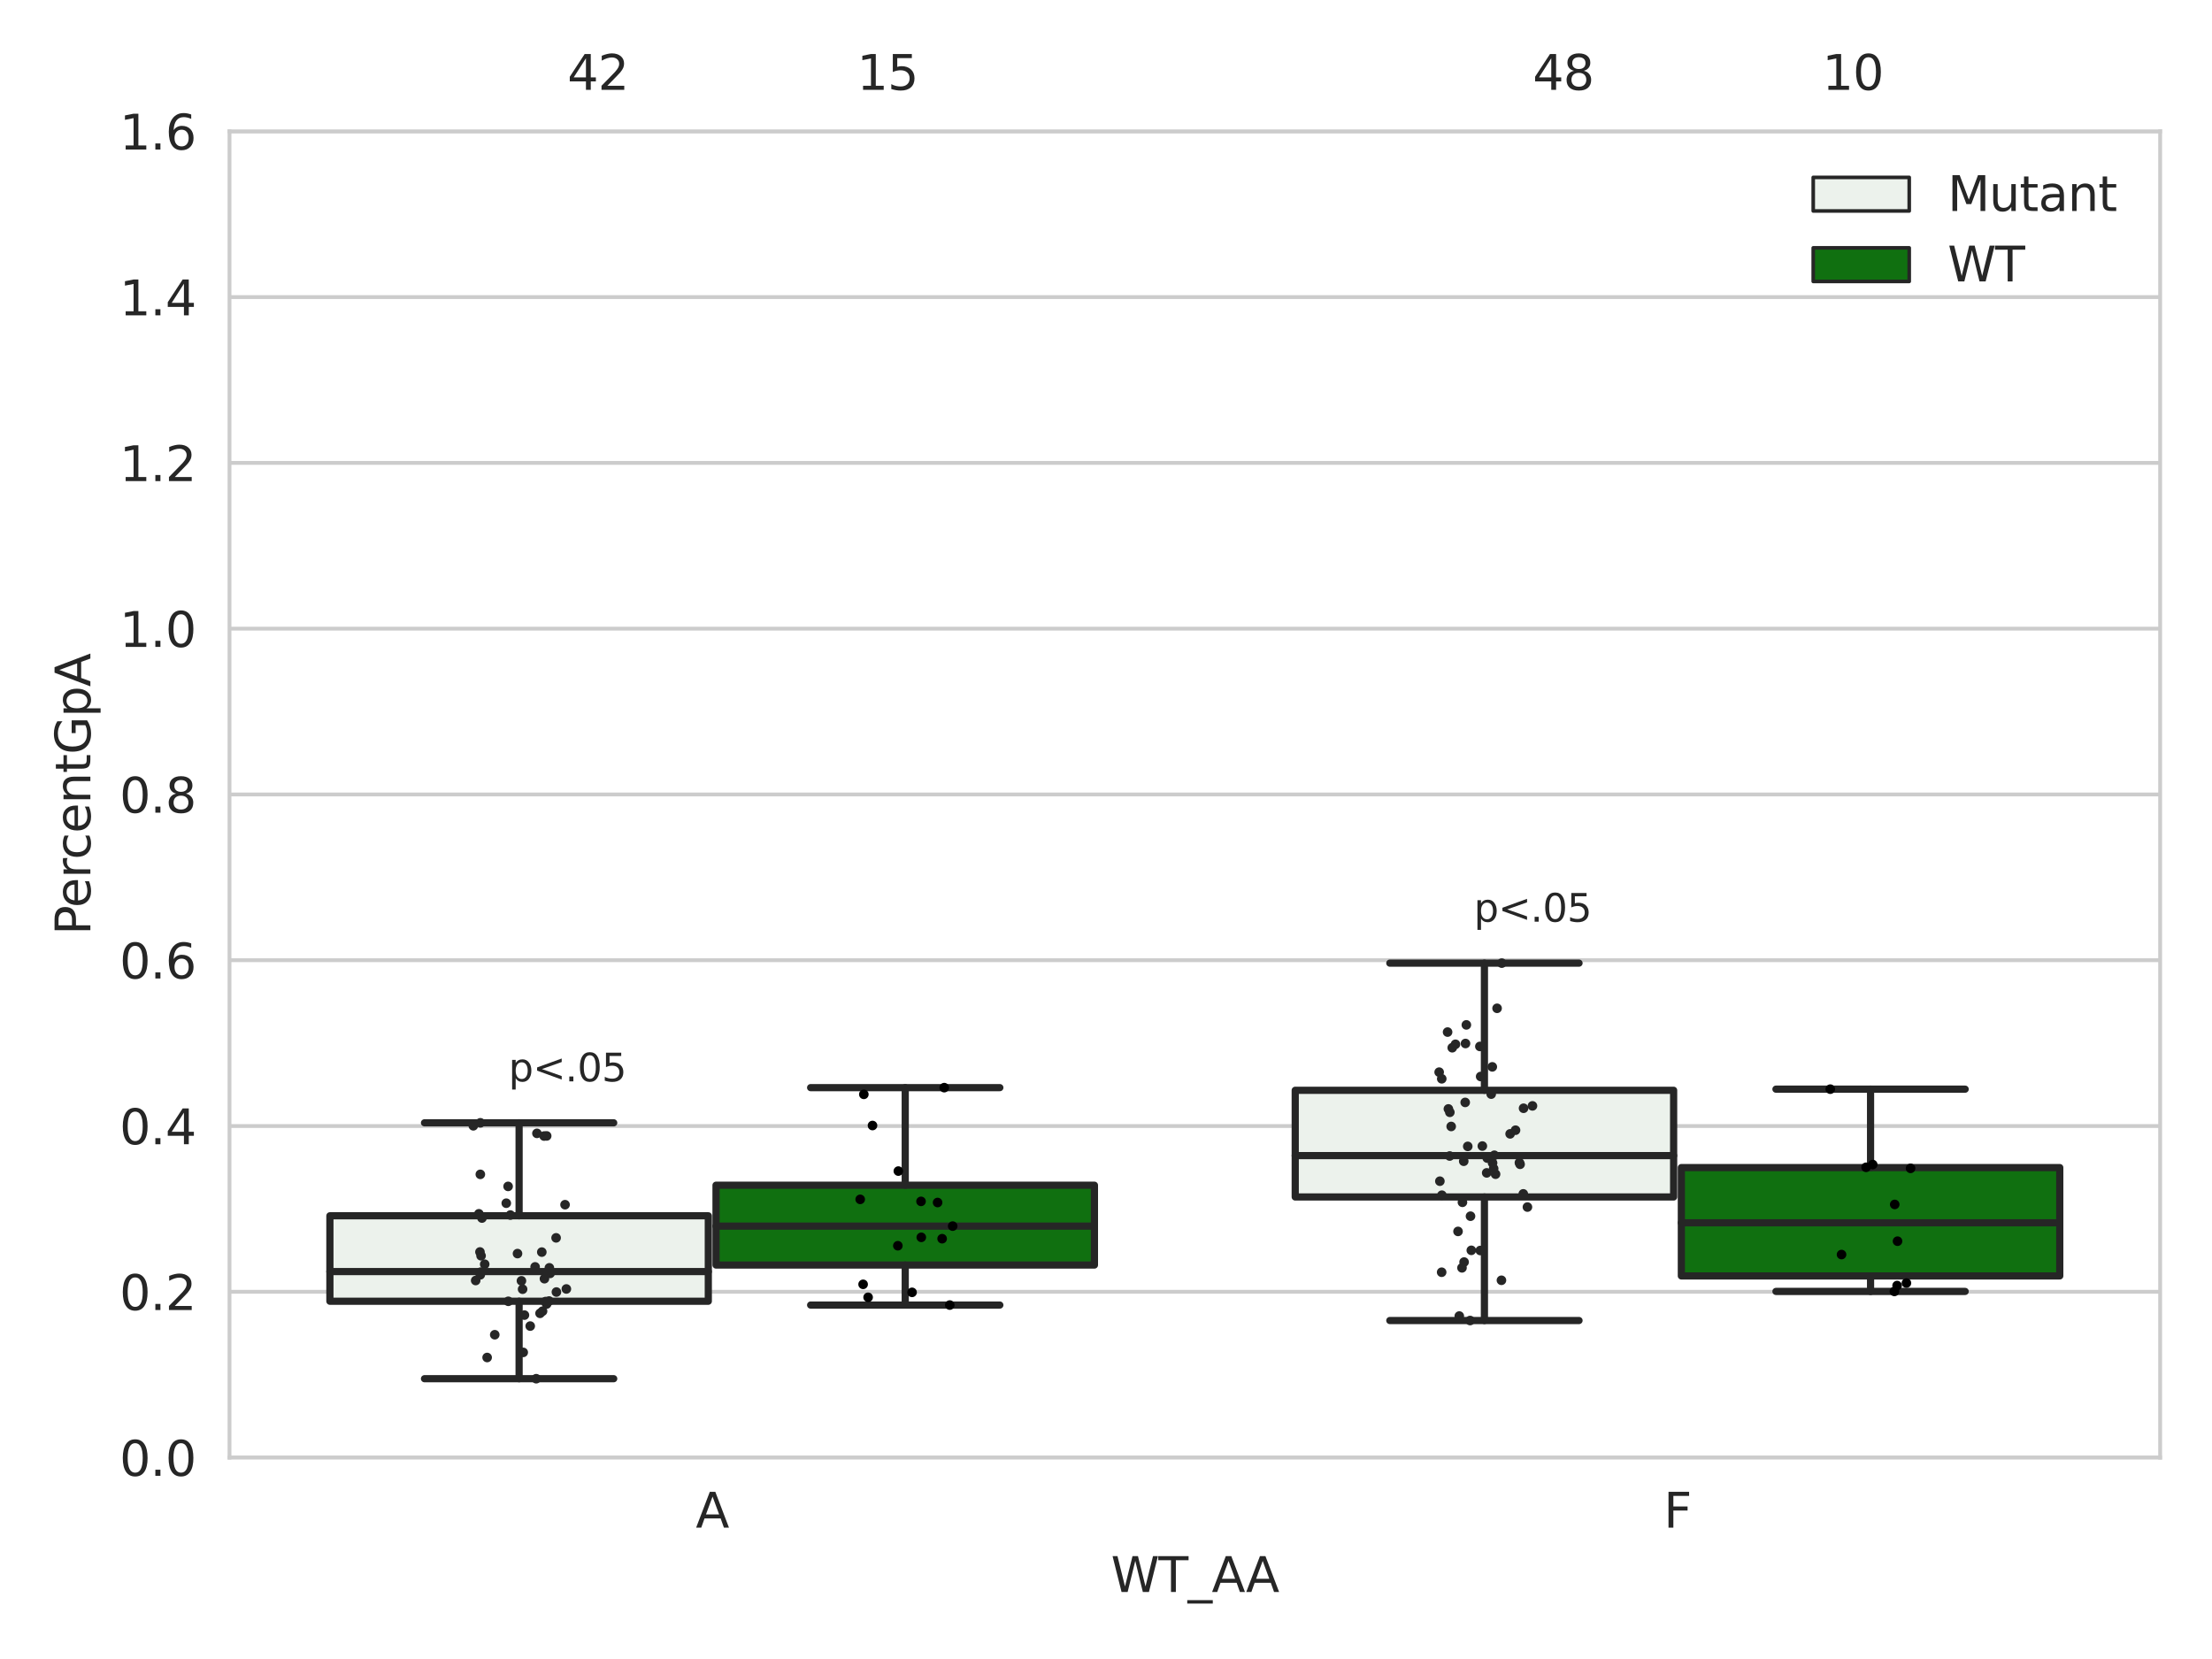 <?xml version="1.0" encoding="utf-8" standalone="no"?>
<!DOCTYPE svg PUBLIC "-//W3C//DTD SVG 1.1//EN"
  "http://www.w3.org/Graphics/SVG/1.1/DTD/svg11.dtd">
<svg xmlns:xlink="http://www.w3.org/1999/xlink" width="460.8pt" height="345.6pt" viewBox="0 0 460.8 345.6" xmlns="http://www.w3.org/2000/svg" version="1.1">
 <defs>
  <style type="text/css">*{stroke-linejoin: round; stroke-linecap: butt}</style>
 </defs>
 <g id="figure_1">
  <g id="patch_1">
   <path d="M 0 345.6 
L 460.8 345.6 
L 460.8 0 
L 0 0 
z
" style="fill: #ffffff"/>
  </g>
  <g id="axes_1">
   <g id="patch_2">
    <path d="M 47.81 303.64 
L 450 303.64 
L 450 27.354 
L 47.81 27.354 
z
" style="fill: #ffffff"/>
   </g>
   <g id="matplotlib.axis_1">
    <g id="xtick_1">
     <g id="text_1">
      <!-- A -->
      <g style="fill: #262626" transform="translate(144.937 318.238)scale(0.1 -0.1)">
       <defs>
        <path id="DejaVuSans-41" d="M 2188 4044 
L 1331 1722 
L 3047 1722 
L 2188 4044 
z
M 1831 4666 
L 2547 4666 
L 4325 0 
L 3669 0 
L 3244 1197 
L 1141 1197 
L 716 0 
L 50 0 
L 1831 4666 
z
" transform="scale(0.016)"/>
       </defs>
       <use xlink:href="#DejaVuSans-41"/>
      </g>
     </g>
    </g>
    <g id="xtick_2">
     <g id="text_2">
      <!-- F -->
      <g style="fill: #262626" transform="translate(346.577 318.238)scale(0.1 -0.1)">
       <defs>
        <path id="DejaVuSans-46" d="M 628 4666 
L 3309 4666 
L 3309 4134 
L 1259 4134 
L 1259 2759 
L 3109 2759 
L 3109 2228 
L 1259 2228 
L 1259 0 
L 628 0 
L 628 4666 
z
" transform="scale(0.016)"/>
       </defs>
       <use xlink:href="#DejaVuSans-46"/>
      </g>
     </g>
    </g>
    <g id="text_3">
     <!-- WT_AA -->
     <g style="fill: #262626" transform="translate(231.429 331.638)scale(0.1 -0.1)">
      <defs>
       <path id="DejaVuSans-57" d="M 213 4666 
L 850 4666 
L 1831 722 
L 2809 4666 
L 3519 4666 
L 4500 722 
L 5478 4666 
L 6119 4666 
L 4947 0 
L 4153 0 
L 3169 4050 
L 2175 0 
L 1381 0 
L 213 4666 
z
" transform="scale(0.016)"/>
       <path id="DejaVuSans-54" d="M -19 4666 
L 3928 4666 
L 3928 4134 
L 2272 4134 
L 2272 0 
L 1638 0 
L 1638 4134 
L -19 4134 
L -19 4666 
z
" transform="scale(0.016)"/>
       <path id="DejaVuSans-5f" d="M 3263 -1063 
L 3263 -1509 
L -63 -1509 
L -63 -1063 
L 3263 -1063 
z
" transform="scale(0.016)"/>
      </defs>
      <use xlink:href="#DejaVuSans-57"/>
      <use xlink:href="#DejaVuSans-54" x="98.877"/>
      <use xlink:href="#DejaVuSans-5f" x="159.961"/>
      <use xlink:href="#DejaVuSans-41" x="209.961"/>
      <use xlink:href="#DejaVuSans-41" x="281.119"/>
     </g>
    </g>
   </g>
   <g id="matplotlib.axis_2">
    <g id="ytick_1">
     <g id="line2d_1">
      <path d="M 47.81 303.64 
L 450 303.64 
" clip-path="url(#p35a2b5ad95)" style="fill: none; stroke: #cccccc; stroke-width: 0.8; stroke-linecap: round"/>
     </g>
     <g id="text_4">
      <!-- 0.0 -->
      <g style="fill: #262626" transform="translate(24.907 307.439)scale(0.1 -0.1)">
       <defs>
        <path id="DejaVuSans-30" d="M 2034 4250 
Q 1547 4250 1301 3770 
Q 1056 3291 1056 2328 
Q 1056 1369 1301 889 
Q 1547 409 2034 409 
Q 2525 409 2770 889 
Q 3016 1369 3016 2328 
Q 3016 3291 2770 3770 
Q 2525 4250 2034 4250 
z
M 2034 4750 
Q 2819 4750 3233 4129 
Q 3647 3509 3647 2328 
Q 3647 1150 3233 529 
Q 2819 -91 2034 -91 
Q 1250 -91 836 529 
Q 422 1150 422 2328 
Q 422 3509 836 4129 
Q 1250 4750 2034 4750 
z
" transform="scale(0.016)"/>
        <path id="DejaVuSans-2e" d="M 684 794 
L 1344 794 
L 1344 0 
L 684 0 
L 684 794 
z
" transform="scale(0.016)"/>
       </defs>
       <use xlink:href="#DejaVuSans-30"/>
       <use xlink:href="#DejaVuSans-2e" x="63.623"/>
       <use xlink:href="#DejaVuSans-30" x="95.41"/>
      </g>
     </g>
    </g>
    <g id="ytick_2">
     <g id="line2d_2">
      <path d="M 47.81 269.104 
L 450 269.104 
" clip-path="url(#p35a2b5ad95)" style="fill: none; stroke: #cccccc; stroke-width: 0.8; stroke-linecap: round"/>
     </g>
     <g id="text_5">
      <!-- 0.2 -->
      <g style="fill: #262626" transform="translate(24.907 272.903)scale(0.1 -0.1)">
       <defs>
        <path id="DejaVuSans-32" d="M 1228 531 
L 3431 531 
L 3431 0 
L 469 0 
L 469 531 
Q 828 903 1448 1529 
Q 2069 2156 2228 2338 
Q 2531 2678 2651 2914 
Q 2772 3150 2772 3378 
Q 2772 3750 2511 3984 
Q 2250 4219 1831 4219 
Q 1534 4219 1204 4116 
Q 875 4013 500 3803 
L 500 4441 
Q 881 4594 1212 4672 
Q 1544 4750 1819 4750 
Q 2544 4750 2975 4387 
Q 3406 4025 3406 3419 
Q 3406 3131 3298 2873 
Q 3191 2616 2906 2266 
Q 2828 2175 2409 1742 
Q 1991 1309 1228 531 
z
" transform="scale(0.016)"/>
       </defs>
       <use xlink:href="#DejaVuSans-30"/>
       <use xlink:href="#DejaVuSans-2e" x="63.623"/>
       <use xlink:href="#DejaVuSans-32" x="95.41"/>
      </g>
     </g>
    </g>
    <g id="ytick_3">
     <g id="line2d_3">
      <path d="M 47.81 234.568 
L 450 234.568 
" clip-path="url(#p35a2b5ad95)" style="fill: none; stroke: #cccccc; stroke-width: 0.8; stroke-linecap: round"/>
     </g>
     <g id="text_6">
      <!-- 0.4 -->
      <g style="fill: #262626" transform="translate(24.907 238.368)scale(0.1 -0.1)">
       <defs>
        <path id="DejaVuSans-34" d="M 2419 4116 
L 825 1625 
L 2419 1625 
L 2419 4116 
z
M 2253 4666 
L 3047 4666 
L 3047 1625 
L 3713 1625 
L 3713 1100 
L 3047 1100 
L 3047 0 
L 2419 0 
L 2419 1100 
L 313 1100 
L 313 1709 
L 2253 4666 
z
" transform="scale(0.016)"/>
       </defs>
       <use xlink:href="#DejaVuSans-30"/>
       <use xlink:href="#DejaVuSans-2e" x="63.623"/>
       <use xlink:href="#DejaVuSans-34" x="95.41"/>
      </g>
     </g>
    </g>
    <g id="ytick_4">
     <g id="line2d_4">
      <path d="M 47.81 200.033 
L 450 200.033 
" clip-path="url(#p35a2b5ad95)" style="fill: none; stroke: #cccccc; stroke-width: 0.8; stroke-linecap: round"/>
     </g>
     <g id="text_7">
      <!-- 0.6 -->
      <g style="fill: #262626" transform="translate(24.907 203.832)scale(0.1 -0.1)">
       <defs>
        <path id="DejaVuSans-36" d="M 2113 2584 
Q 1688 2584 1439 2293 
Q 1191 2003 1191 1497 
Q 1191 994 1439 701 
Q 1688 409 2113 409 
Q 2538 409 2786 701 
Q 3034 994 3034 1497 
Q 3034 2003 2786 2293 
Q 2538 2584 2113 2584 
z
M 3366 4563 
L 3366 3988 
Q 3128 4100 2886 4159 
Q 2644 4219 2406 4219 
Q 1781 4219 1451 3797 
Q 1122 3375 1075 2522 
Q 1259 2794 1537 2939 
Q 1816 3084 2150 3084 
Q 2853 3084 3261 2657 
Q 3669 2231 3669 1497 
Q 3669 778 3244 343 
Q 2819 -91 2113 -91 
Q 1303 -91 875 529 
Q 447 1150 447 2328 
Q 447 3434 972 4092 
Q 1497 4750 2381 4750 
Q 2619 4750 2861 4703 
Q 3103 4656 3366 4563 
z
" transform="scale(0.016)"/>
       </defs>
       <use xlink:href="#DejaVuSans-30"/>
       <use xlink:href="#DejaVuSans-2e" x="63.623"/>
       <use xlink:href="#DejaVuSans-36" x="95.41"/>
      </g>
     </g>
    </g>
    <g id="ytick_5">
     <g id="line2d_5">
      <path d="M 47.81 165.497 
L 450 165.497 
" clip-path="url(#p35a2b5ad95)" style="fill: none; stroke: #cccccc; stroke-width: 0.8; stroke-linecap: round"/>
     </g>
     <g id="text_8">
      <!-- 0.8 -->
      <g style="fill: #262626" transform="translate(24.907 169.296)scale(0.1 -0.1)">
       <defs>
        <path id="DejaVuSans-38" d="M 2034 2216 
Q 1584 2216 1326 1975 
Q 1069 1734 1069 1313 
Q 1069 891 1326 650 
Q 1584 409 2034 409 
Q 2484 409 2743 651 
Q 3003 894 3003 1313 
Q 3003 1734 2745 1975 
Q 2488 2216 2034 2216 
z
M 1403 2484 
Q 997 2584 770 2862 
Q 544 3141 544 3541 
Q 544 4100 942 4425 
Q 1341 4750 2034 4750 
Q 2731 4750 3128 4425 
Q 3525 4100 3525 3541 
Q 3525 3141 3298 2862 
Q 3072 2584 2669 2484 
Q 3125 2378 3379 2068 
Q 3634 1759 3634 1313 
Q 3634 634 3220 271 
Q 2806 -91 2034 -91 
Q 1263 -91 848 271 
Q 434 634 434 1313 
Q 434 1759 690 2068 
Q 947 2378 1403 2484 
z
M 1172 3481 
Q 1172 3119 1398 2916 
Q 1625 2713 2034 2713 
Q 2441 2713 2670 2916 
Q 2900 3119 2900 3481 
Q 2900 3844 2670 4047 
Q 2441 4250 2034 4250 
Q 1625 4250 1398 4047 
Q 1172 3844 1172 3481 
z
" transform="scale(0.016)"/>
       </defs>
       <use xlink:href="#DejaVuSans-30"/>
       <use xlink:href="#DejaVuSans-2e" x="63.623"/>
       <use xlink:href="#DejaVuSans-38" x="95.41"/>
      </g>
     </g>
    </g>
    <g id="ytick_6">
     <g id="line2d_6">
      <path d="M 47.81 130.961 
L 450 130.961 
" clip-path="url(#p35a2b5ad95)" style="fill: none; stroke: #cccccc; stroke-width: 0.8; stroke-linecap: round"/>
     </g>
     <g id="text_9">
      <!-- 1.0 -->
      <g style="fill: #262626" transform="translate(24.907 134.76)scale(0.1 -0.1)">
       <defs>
        <path id="DejaVuSans-31" d="M 794 531 
L 1825 531 
L 1825 4091 
L 703 3866 
L 703 4441 
L 1819 4666 
L 2450 4666 
L 2450 531 
L 3481 531 
L 3481 0 
L 794 0 
L 794 531 
z
" transform="scale(0.016)"/>
       </defs>
       <use xlink:href="#DejaVuSans-31"/>
       <use xlink:href="#DejaVuSans-2e" x="63.623"/>
       <use xlink:href="#DejaVuSans-30" x="95.41"/>
      </g>
     </g>
    </g>
    <g id="ytick_7">
     <g id="line2d_7">
      <path d="M 47.81 96.425 
L 450 96.425 
" clip-path="url(#p35a2b5ad95)" style="fill: none; stroke: #cccccc; stroke-width: 0.8; stroke-linecap: round"/>
     </g>
     <g id="text_10">
      <!-- 1.2 -->
      <g style="fill: #262626" transform="translate(24.907 100.225)scale(0.1 -0.1)">
       <use xlink:href="#DejaVuSans-31"/>
       <use xlink:href="#DejaVuSans-2e" x="63.623"/>
       <use xlink:href="#DejaVuSans-32" x="95.41"/>
      </g>
     </g>
    </g>
    <g id="ytick_8">
     <g id="line2d_8">
      <path d="M 47.81 61.89 
L 450 61.89 
" clip-path="url(#p35a2b5ad95)" style="fill: none; stroke: #cccccc; stroke-width: 0.8; stroke-linecap: round"/>
     </g>
     <g id="text_11">
      <!-- 1.4 -->
      <g style="fill: #262626" transform="translate(24.907 65.689)scale(0.1 -0.1)">
       <use xlink:href="#DejaVuSans-31"/>
       <use xlink:href="#DejaVuSans-2e" x="63.623"/>
       <use xlink:href="#DejaVuSans-34" x="95.41"/>
      </g>
     </g>
    </g>
    <g id="ytick_9">
     <g id="line2d_9">
      <path d="M 47.81 27.354 
L 450 27.354 
" clip-path="url(#p35a2b5ad95)" style="fill: none; stroke: #cccccc; stroke-width: 0.8; stroke-linecap: round"/>
     </g>
     <g id="text_12">
      <!-- 1.6 -->
      <g style="fill: #262626" transform="translate(24.907 31.153)scale(0.1 -0.1)">
       <use xlink:href="#DejaVuSans-31"/>
       <use xlink:href="#DejaVuSans-2e" x="63.623"/>
       <use xlink:href="#DejaVuSans-36" x="95.41"/>
      </g>
     </g>
    </g>
    <g id="text_13">
     <!-- PercentGpA -->
     <g style="fill: #262626" transform="translate(18.827 194.774)rotate(-90)scale(0.1 -0.1)">
      <defs>
       <path id="DejaVuSans-50" d="M 1259 4147 
L 1259 2394 
L 2053 2394 
Q 2494 2394 2734 2622 
Q 2975 2850 2975 3272 
Q 2975 3691 2734 3919 
Q 2494 4147 2053 4147 
L 1259 4147 
z
M 628 4666 
L 2053 4666 
Q 2838 4666 3239 4311 
Q 3641 3956 3641 3272 
Q 3641 2581 3239 2228 
Q 2838 1875 2053 1875 
L 1259 1875 
L 1259 0 
L 628 0 
L 628 4666 
z
" transform="scale(0.016)"/>
       <path id="DejaVuSans-65" d="M 3597 1894 
L 3597 1613 
L 953 1613 
Q 991 1019 1311 708 
Q 1631 397 2203 397 
Q 2534 397 2845 478 
Q 3156 559 3463 722 
L 3463 178 
Q 3153 47 2828 -22 
Q 2503 -91 2169 -91 
Q 1331 -91 842 396 
Q 353 884 353 1716 
Q 353 2575 817 3079 
Q 1281 3584 2069 3584 
Q 2775 3584 3186 3129 
Q 3597 2675 3597 1894 
z
M 3022 2063 
Q 3016 2534 2758 2815 
Q 2500 3097 2075 3097 
Q 1594 3097 1305 2825 
Q 1016 2553 972 2059 
L 3022 2063 
z
" transform="scale(0.016)"/>
       <path id="DejaVuSans-72" d="M 2631 2963 
Q 2534 3019 2420 3045 
Q 2306 3072 2169 3072 
Q 1681 3072 1420 2755 
Q 1159 2438 1159 1844 
L 1159 0 
L 581 0 
L 581 3500 
L 1159 3500 
L 1159 2956 
Q 1341 3275 1631 3429 
Q 1922 3584 2338 3584 
Q 2397 3584 2469 3576 
Q 2541 3569 2628 3553 
L 2631 2963 
z
" transform="scale(0.016)"/>
       <path id="DejaVuSans-63" d="M 3122 3366 
L 3122 2828 
Q 2878 2963 2633 3030 
Q 2388 3097 2138 3097 
Q 1578 3097 1268 2742 
Q 959 2388 959 1747 
Q 959 1106 1268 751 
Q 1578 397 2138 397 
Q 2388 397 2633 464 
Q 2878 531 3122 666 
L 3122 134 
Q 2881 22 2623 -34 
Q 2366 -91 2075 -91 
Q 1284 -91 818 406 
Q 353 903 353 1747 
Q 353 2603 823 3093 
Q 1294 3584 2113 3584 
Q 2378 3584 2631 3529 
Q 2884 3475 3122 3366 
z
" transform="scale(0.016)"/>
       <path id="DejaVuSans-6e" d="M 3513 2113 
L 3513 0 
L 2938 0 
L 2938 2094 
Q 2938 2591 2744 2837 
Q 2550 3084 2163 3084 
Q 1697 3084 1428 2787 
Q 1159 2491 1159 1978 
L 1159 0 
L 581 0 
L 581 3500 
L 1159 3500 
L 1159 2956 
Q 1366 3272 1645 3428 
Q 1925 3584 2291 3584 
Q 2894 3584 3203 3211 
Q 3513 2838 3513 2113 
z
" transform="scale(0.016)"/>
       <path id="DejaVuSans-74" d="M 1172 4494 
L 1172 3500 
L 2356 3500 
L 2356 3053 
L 1172 3053 
L 1172 1153 
Q 1172 725 1289 603 
Q 1406 481 1766 481 
L 2356 481 
L 2356 0 
L 1766 0 
Q 1100 0 847 248 
Q 594 497 594 1153 
L 594 3053 
L 172 3053 
L 172 3500 
L 594 3500 
L 594 4494 
L 1172 4494 
z
" transform="scale(0.016)"/>
       <path id="DejaVuSans-47" d="M 3809 666 
L 3809 1919 
L 2778 1919 
L 2778 2438 
L 4434 2438 
L 4434 434 
Q 4069 175 3628 42 
Q 3188 -91 2688 -91 
Q 1594 -91 976 548 
Q 359 1188 359 2328 
Q 359 3472 976 4111 
Q 1594 4750 2688 4750 
Q 3144 4750 3555 4637 
Q 3966 4525 4313 4306 
L 4313 3634 
Q 3963 3931 3569 4081 
Q 3175 4231 2741 4231 
Q 1884 4231 1454 3753 
Q 1025 3275 1025 2328 
Q 1025 1384 1454 906 
Q 1884 428 2741 428 
Q 3075 428 3337 486 
Q 3600 544 3809 666 
z
" transform="scale(0.016)"/>
       <path id="DejaVuSans-70" d="M 1159 525 
L 1159 -1331 
L 581 -1331 
L 581 3500 
L 1159 3500 
L 1159 2969 
Q 1341 3281 1617 3432 
Q 1894 3584 2278 3584 
Q 2916 3584 3314 3078 
Q 3713 2572 3713 1747 
Q 3713 922 3314 415 
Q 2916 -91 2278 -91 
Q 1894 -91 1617 61 
Q 1341 213 1159 525 
z
M 3116 1747 
Q 3116 2381 2855 2742 
Q 2594 3103 2138 3103 
Q 1681 3103 1420 2742 
Q 1159 2381 1159 1747 
Q 1159 1113 1420 752 
Q 1681 391 2138 391 
Q 2594 391 2855 752 
Q 3116 1113 3116 1747 
z
" transform="scale(0.016)"/>
      </defs>
      <use xlink:href="#DejaVuSans-50"/>
      <use xlink:href="#DejaVuSans-65" x="56.678"/>
      <use xlink:href="#DejaVuSans-72" x="118.201"/>
      <use xlink:href="#DejaVuSans-63" x="157.064"/>
      <use xlink:href="#DejaVuSans-65" x="212.045"/>
      <use xlink:href="#DejaVuSans-6e" x="273.568"/>
      <use xlink:href="#DejaVuSans-74" x="336.947"/>
      <use xlink:href="#DejaVuSans-47" x="376.156"/>
      <use xlink:href="#DejaVuSans-70" x="453.646"/>
      <use xlink:href="#DejaVuSans-41" x="517.123"/>
     </g>
    </g>
   </g>
   <g id="patch_3">
    <path d="M 68.724 271.071 
L 147.553 271.071 
L 147.553 253.272 
L 68.724 253.272 
L 68.724 271.071 
z
" clip-path="url(#p35a2b5ad95)" style="fill: #ecf2ec; stroke: #262626; stroke-width: 1.5; stroke-linejoin: miter"/>
   </g>
   <g id="patch_4">
    <path d="M 149.162 263.529 
L 227.991 263.529 
L 227.991 246.903 
L 149.162 246.903 
L 149.162 263.529 
z
" clip-path="url(#p35a2b5ad95)" style="fill: #107010; stroke: #262626; stroke-width: 1.5; stroke-linejoin: miter"/>
   </g>
   <g id="patch_5">
    <path d="M 269.819 249.351 
L 348.648 249.351 
L 348.648 227.127 
L 269.819 227.127 
L 269.819 249.351 
z
" clip-path="url(#p35a2b5ad95)" style="fill: #ecf2ec; stroke: #262626; stroke-width: 1.5; stroke-linejoin: miter"/>
   </g>
   <g id="patch_6">
    <path d="M 350.257 265.798 
L 429.086 265.798 
L 429.086 243.227 
L 350.257 243.227 
L 350.257 265.798 
z
" clip-path="url(#p35a2b5ad95)" style="fill: #107010; stroke: #262626; stroke-width: 1.5; stroke-linejoin: miter"/>
   </g>
   <g id="patch_7">
    <path d="M 148.357 303.64 
L 148.357 303.64 
L 148.357 303.64 
L 148.357 303.64 
z
" clip-path="url(#p35a2b5ad95)" style="fill: #ecf2ec; stroke: #262626; stroke-width: 0.75; stroke-linejoin: miter"/>
   </g>
   <g id="patch_8">
    <path d="M 148.357 303.64 
L 148.357 303.64 
L 148.357 303.64 
L 148.357 303.64 
z
" clip-path="url(#p35a2b5ad95)" style="fill: #107010; stroke: #262626; stroke-width: 0.75; stroke-linejoin: miter"/>
   </g>
   <g id="PathCollection_1"/>
   <g id="PathCollection_2"/>
   <g id="line2d_10">
    <path d="M 108.138 271.071 
L 108.138 287.209 
" clip-path="url(#p35a2b5ad95)" style="fill: none; stroke: #262626; stroke-width: 1.5; stroke-linecap: round"/>
   </g>
   <g id="line2d_11">
    <path d="M 108.138 253.272 
L 108.138 233.903 
" clip-path="url(#p35a2b5ad95)" style="fill: none; stroke: #262626; stroke-width: 1.5; stroke-linecap: round"/>
   </g>
   <g id="line2d_12">
    <path d="M 88.431 287.209 
L 127.846 287.209 
" clip-path="url(#p35a2b5ad95)" style="fill: none; stroke: #262626; stroke-width: 1.5; stroke-linecap: round"/>
   </g>
   <g id="line2d_13">
    <path d="M 88.431 233.903 
L 127.846 233.903 
" clip-path="url(#p35a2b5ad95)" style="fill: none; stroke: #262626; stroke-width: 1.5; stroke-linecap: round"/>
   </g>
   <g id="line2d_14"/>
   <g id="line2d_15">
    <path d="M 188.577 263.529 
L 188.577 271.868 
" clip-path="url(#p35a2b5ad95)" style="fill: none; stroke: #262626; stroke-width: 1.5; stroke-linecap: round"/>
   </g>
   <g id="line2d_16">
    <path d="M 188.577 246.903 
L 188.577 226.574 
" clip-path="url(#p35a2b5ad95)" style="fill: none; stroke: #262626; stroke-width: 1.5; stroke-linecap: round"/>
   </g>
   <g id="line2d_17">
    <path d="M 168.869 271.868 
L 208.284 271.868 
" clip-path="url(#p35a2b5ad95)" style="fill: none; stroke: #262626; stroke-width: 1.5; stroke-linecap: round"/>
   </g>
   <g id="line2d_18">
    <path d="M 168.869 226.574 
L 208.284 226.574 
" clip-path="url(#p35a2b5ad95)" style="fill: none; stroke: #262626; stroke-width: 1.5; stroke-linecap: round"/>
   </g>
   <g id="line2d_19"/>
   <g id="line2d_20">
    <path d="M 309.233 249.351 
L 309.233 275.089 
" clip-path="url(#p35a2b5ad95)" style="fill: none; stroke: #262626; stroke-width: 1.5; stroke-linecap: round"/>
   </g>
   <g id="line2d_21">
    <path d="M 309.233 227.127 
L 309.233 200.638 
" clip-path="url(#p35a2b5ad95)" style="fill: none; stroke: #262626; stroke-width: 1.5; stroke-linecap: round"/>
   </g>
   <g id="line2d_22">
    <path d="M 289.526 275.089 
L 328.941 275.089 
" clip-path="url(#p35a2b5ad95)" style="fill: none; stroke: #262626; stroke-width: 1.5; stroke-linecap: round"/>
   </g>
   <g id="line2d_23">
    <path d="M 289.526 200.638 
L 328.941 200.638 
" clip-path="url(#p35a2b5ad95)" style="fill: none; stroke: #262626; stroke-width: 1.5; stroke-linecap: round"/>
   </g>
   <g id="line2d_24"/>
   <g id="line2d_25">
    <path d="M 389.671 265.798 
L 389.671 269.027 
" clip-path="url(#p35a2b5ad95)" style="fill: none; stroke: #262626; stroke-width: 1.5; stroke-linecap: round"/>
   </g>
   <g id="line2d_26">
    <path d="M 389.671 243.227 
L 389.671 226.892 
" clip-path="url(#p35a2b5ad95)" style="fill: none; stroke: #262626; stroke-width: 1.5; stroke-linecap: round"/>
   </g>
   <g id="line2d_27">
    <path d="M 369.964 269.027 
L 409.379 269.027 
" clip-path="url(#p35a2b5ad95)" style="fill: none; stroke: #262626; stroke-width: 1.5; stroke-linecap: round"/>
   </g>
   <g id="line2d_28">
    <path d="M 369.964 226.892 
L 409.379 226.892 
" clip-path="url(#p35a2b5ad95)" style="fill: none; stroke: #262626; stroke-width: 1.5; stroke-linecap: round"/>
   </g>
   <g id="line2d_29"/>
   <g id="line2d_30">
    <path d="M 68.724 264.887 
L 147.553 264.887 
" clip-path="url(#p35a2b5ad95)" style="fill: none; stroke: #262626; stroke-width: 1.5; stroke-linecap: round"/>
   </g>
   <g id="line2d_31">
    <path d="M 149.162 255.421 
L 227.991 255.421 
" clip-path="url(#p35a2b5ad95)" style="fill: none; stroke: #262626; stroke-width: 1.5; stroke-linecap: round"/>
   </g>
   <g id="line2d_32">
    <path d="M 269.819 240.739 
L 348.648 240.739 
" clip-path="url(#p35a2b5ad95)" style="fill: none; stroke: #262626; stroke-width: 1.5; stroke-linecap: round"/>
   </g>
   <g id="line2d_33">
    <path d="M 350.257 254.733 
L 429.086 254.733 
" clip-path="url(#p35a2b5ad95)" style="fill: none; stroke: #262626; stroke-width: 1.5; stroke-linecap: round"/>
   </g>
   <g id="patch_9">
    <path d="M 47.81 303.64 
L 47.81 27.354 
" style="fill: none; stroke: #cccccc; stroke-width: 0.8; stroke-linejoin: miter; stroke-linecap: square"/>
   </g>
   <g id="patch_10">
    <path d="M 450 303.64 
L 450 27.354 
" style="fill: none; stroke: #cccccc; stroke-width: 0.8; stroke-linejoin: miter; stroke-linecap: square"/>
   </g>
   <g id="patch_11">
    <path d="M 47.81 303.64 
L 450 303.64 
" style="fill: none; stroke: #cccccc; stroke-width: 0.8; stroke-linejoin: miter; stroke-linecap: square"/>
   </g>
   <g id="patch_12">
    <path d="M 47.81 27.354 
L 450 27.354 
" style="fill: none; stroke: #cccccc; stroke-width: 0.8; stroke-linejoin: miter; stroke-linecap: square"/>
   </g>
   <g id="PathCollection_3">
    <defs>
     <path id="C0_0_81b5063091" d="M 0 1 
C 0.265 1 0.52 0.895 0.707 0.707 
C 0.895 0.52 1 0.265 1 -0 
C 1 -0.265 0.895 -0.52 0.707 -0.707 
C 0.52 -0.895 0.265 -1 0 -1 
C -0.265 -1 -0.52 -0.895 -0.707 -0.707 
C -0.895 -0.52 -1 -0.265 -1 0 
C -1 0.265 -0.895 0.52 -0.707 0.707 
C -0.52 0.895 -0.265 1 0 1 
z
"/>
    </defs>
    <g clip-path="url(#p35a2b5ad95)">
     <use xlink:href="#C0_0_81b5063091" x="113.652" y="271.14" style="fill: #262626"/>
    </g>
    <g clip-path="url(#p35a2b5ad95)">
     <use xlink:href="#C0_0_81b5063091" x="114.412" y="264.764" style="fill: #262626"/>
    </g>
    <g clip-path="url(#p35a2b5ad95)">
     <use xlink:href="#C0_0_81b5063091" x="100.063" y="244.639" style="fill: #262626"/>
    </g>
    <g clip-path="url(#p35a2b5ad95)">
     <use xlink:href="#C0_0_81b5063091" x="99.092" y="266.753" style="fill: #262626"/>
    </g>
    <g clip-path="url(#p35a2b5ad95)">
     <use xlink:href="#C0_0_81b5063091" x="114.442" y="264.11" style="fill: #262626"/>
    </g>
    <g clip-path="url(#p35a2b5ad95)">
     <use xlink:href="#C0_0_81b5063091" x="115.847" y="257.867" style="fill: #262626"/>
    </g>
    <g clip-path="url(#p35a2b5ad95)">
     <use xlink:href="#C0_0_81b5063091" x="115.912" y="269.154" style="fill: #262626"/>
    </g>
    <g clip-path="url(#p35a2b5ad95)">
     <use xlink:href="#C0_0_81b5063091" x="108.866" y="268.563" style="fill: #262626"/>
    </g>
    <g clip-path="url(#p35a2b5ad95)">
     <use xlink:href="#C0_0_81b5063091" x="100.071" y="233.903" style="fill: #262626"/>
    </g>
    <g clip-path="url(#p35a2b5ad95)">
     <use xlink:href="#C0_0_81b5063091" x="105.847" y="247.147" style="fill: #262626"/>
    </g>
    <g clip-path="url(#p35a2b5ad95)">
     <use xlink:href="#C0_0_81b5063091" x="105.466" y="250.65" style="fill: #262626"/>
    </g>
    <g clip-path="url(#p35a2b5ad95)">
     <use xlink:href="#C0_0_81b5063091" x="113.026" y="273.145" style="fill: #262626"/>
    </g>
    <g clip-path="url(#p35a2b5ad95)">
     <use xlink:href="#C0_0_81b5063091" x="100.052" y="265.566" style="fill: #262626"/>
    </g>
    <g clip-path="url(#p35a2b5ad95)">
     <use xlink:href="#C0_0_81b5063091" x="100.403" y="253.74" style="fill: #262626"/>
    </g>
    <g clip-path="url(#p35a2b5ad95)">
     <use xlink:href="#C0_0_81b5063091" x="114.598" y="265.273" style="fill: #262626"/>
    </g>
    <g clip-path="url(#p35a2b5ad95)">
     <use xlink:href="#C0_0_81b5063091" x="117.984" y="268.514" style="fill: #262626"/>
    </g>
    <g clip-path="url(#p35a2b5ad95)">
     <use xlink:href="#C0_0_81b5063091" x="99.986" y="260.806" style="fill: #262626"/>
    </g>
    <g clip-path="url(#p35a2b5ad95)">
     <use xlink:href="#C0_0_81b5063091" x="112.867" y="260.835" style="fill: #262626"/>
    </g>
    <g clip-path="url(#p35a2b5ad95)">
     <use xlink:href="#C0_0_81b5063091" x="112.502" y="273.591" style="fill: #262626"/>
    </g>
    <g clip-path="url(#p35a2b5ad95)">
     <use xlink:href="#C0_0_81b5063091" x="111.704" y="287.209" style="fill: #262626"/>
    </g>
    <g clip-path="url(#p35a2b5ad95)">
     <use xlink:href="#C0_0_81b5063091" x="111.854" y="236.099" style="fill: #262626"/>
    </g>
    <g clip-path="url(#p35a2b5ad95)">
     <use xlink:href="#C0_0_81b5063091" x="106.317" y="253.116" style="fill: #262626"/>
    </g>
    <g clip-path="url(#p35a2b5ad95)">
     <use xlink:href="#C0_0_81b5063091" x="113.878" y="271.65" style="fill: #262626"/>
    </g>
    <g clip-path="url(#p35a2b5ad95)">
     <use xlink:href="#C0_0_81b5063091" x="99.761" y="252.856" style="fill: #262626"/>
    </g>
    <g clip-path="url(#p35a2b5ad95)">
     <use xlink:href="#C0_0_81b5063091" x="114.381" y="271.027" style="fill: #262626"/>
    </g>
    <g clip-path="url(#p35a2b5ad95)">
     <use xlink:href="#C0_0_81b5063091" x="100.971" y="263.36" style="fill: #262626"/>
    </g>
    <g clip-path="url(#p35a2b5ad95)">
     <use xlink:href="#C0_0_81b5063091" x="103.067" y="278.049" style="fill: #262626"/>
    </g>
    <g clip-path="url(#p35a2b5ad95)">
     <use xlink:href="#C0_0_81b5063091" x="117.711" y="250.96" style="fill: #262626"/>
    </g>
    <g clip-path="url(#p35a2b5ad95)">
     <use xlink:href="#C0_0_81b5063091" x="105.89" y="271.086" style="fill: #262626"/>
    </g>
    <g clip-path="url(#p35a2b5ad95)">
     <use xlink:href="#C0_0_81b5063091" x="109.251" y="273.96" style="fill: #262626"/>
    </g>
    <g clip-path="url(#p35a2b5ad95)">
     <use xlink:href="#C0_0_81b5063091" x="100.125" y="265.01" style="fill: #262626"/>
    </g>
    <g clip-path="url(#p35a2b5ad95)">
     <use xlink:href="#C0_0_81b5063091" x="108.997" y="281.727" style="fill: #262626"/>
    </g>
    <g clip-path="url(#p35a2b5ad95)">
     <use xlink:href="#C0_0_81b5063091" x="113.349" y="236.657" style="fill: #262626"/>
    </g>
    <g clip-path="url(#p35a2b5ad95)">
     <use xlink:href="#C0_0_81b5063091" x="108.626" y="266.819" style="fill: #262626"/>
    </g>
    <g clip-path="url(#p35a2b5ad95)">
     <use xlink:href="#C0_0_81b5063091" x="107.806" y="261.147" style="fill: #262626"/>
    </g>
    <g clip-path="url(#p35a2b5ad95)">
     <use xlink:href="#C0_0_81b5063091" x="100.217" y="261.603" style="fill: #262626"/>
    </g>
    <g clip-path="url(#p35a2b5ad95)">
     <use xlink:href="#C0_0_81b5063091" x="113.883" y="236.633" style="fill: #262626"/>
    </g>
    <g clip-path="url(#p35a2b5ad95)">
     <use xlink:href="#C0_0_81b5063091" x="113.418" y="266.377" style="fill: #262626"/>
    </g>
    <g clip-path="url(#p35a2b5ad95)">
     <use xlink:href="#C0_0_81b5063091" x="110.455" y="276.247" style="fill: #262626"/>
    </g>
    <g clip-path="url(#p35a2b5ad95)">
     <use xlink:href="#C0_0_81b5063091" x="101.479" y="282.791" style="fill: #262626"/>
    </g>
    <g clip-path="url(#p35a2b5ad95)">
     <use xlink:href="#C0_0_81b5063091" x="111.475" y="263.916" style="fill: #262626"/>
    </g>
    <g clip-path="url(#p35a2b5ad95)">
     <use xlink:href="#C0_0_81b5063091" x="98.602" y="234.523" style="fill: #262626"/>
    </g>
   </g>
   <g id="PathCollection_4">
    <defs>
     <path id="C1_0_9ce2e9427a" d="M 0 1 
C 0.265 1 0.52 0.895 0.707 0.707 
C 0.895 0.52 1 0.265 1 -0 
C 1 -0.265 0.895 -0.52 0.707 -0.707 
C 0.52 -0.895 0.265 -1 0 -1 
C -0.265 -1 -0.52 -0.895 -0.707 -0.707 
C -0.895 -0.52 -1 -0.265 -1 0 
C -1 0.265 -0.895 0.52 -0.707 0.707 
C -0.52 0.895 -0.265 1 0 1 
z
"/>
    </defs>
    <g clip-path="url(#p35a2b5ad95)">
     <use xlink:href="#C1_0_9ce2e9427a" x="197.853" y="271.868"/>
    </g>
    <g clip-path="url(#p35a2b5ad95)">
     <use xlink:href="#C1_0_9ce2e9427a" x="181.759" y="234.465"/>
    </g>
    <g clip-path="url(#p35a2b5ad95)">
     <use xlink:href="#C1_0_9ce2e9427a" x="187.037" y="259.509"/>
    </g>
    <g clip-path="url(#p35a2b5ad95)">
     <use xlink:href="#C1_0_9ce2e9427a" x="191.868" y="250.268"/>
    </g>
    <g clip-path="url(#p35a2b5ad95)">
     <use xlink:href="#C1_0_9ce2e9427a" x="198.461" y="255.421"/>
    </g>
    <g clip-path="url(#p35a2b5ad95)">
     <use xlink:href="#C1_0_9ce2e9427a" x="196.262" y="258.045"/>
    </g>
    <g clip-path="url(#p35a2b5ad95)">
     <use xlink:href="#C1_0_9ce2e9427a" x="179.802" y="267.548"/>
    </g>
    <g clip-path="url(#p35a2b5ad95)">
     <use xlink:href="#C1_0_9ce2e9427a" x="179.195" y="249.849"/>
    </g>
    <g clip-path="url(#p35a2b5ad95)">
     <use xlink:href="#C1_0_9ce2e9427a" x="180.843" y="270.253"/>
    </g>
    <g clip-path="url(#p35a2b5ad95)">
     <use xlink:href="#C1_0_9ce2e9427a" x="195.319" y="250.506"/>
    </g>
    <g clip-path="url(#p35a2b5ad95)">
     <use xlink:href="#C1_0_9ce2e9427a" x="179.953" y="227.973"/>
    </g>
    <g clip-path="url(#p35a2b5ad95)">
     <use xlink:href="#C1_0_9ce2e9427a" x="187.143" y="243.958"/>
    </g>
    <g clip-path="url(#p35a2b5ad95)">
     <use xlink:href="#C1_0_9ce2e9427a" x="191.922" y="257.759"/>
    </g>
    <g clip-path="url(#p35a2b5ad95)">
     <use xlink:href="#C1_0_9ce2e9427a" x="196.704" y="226.574"/>
    </g>
    <g clip-path="url(#p35a2b5ad95)">
     <use xlink:href="#C1_0_9ce2e9427a" x="189.998" y="269.221"/>
    </g>
   </g>
   <g id="PathCollection_5">
    <defs>
     <path id="C2_0_8474acd2ca" d="M 0 1 
C 0.265 1 0.52 0.895 0.707 0.707 
C 0.895 0.52 1 0.265 1 -0 
C 1 -0.265 0.895 -0.52 0.707 -0.707 
C 0.52 -0.895 0.265 -1 0 -1 
C -0.265 -1 -0.52 -0.895 -0.707 -0.707 
C -0.895 -0.52 -1 -0.265 -1 0 
C -1 0.265 -0.895 0.52 -0.707 0.707 
C -0.52 0.895 -0.265 1 0 1 
z
"/>
    </defs>
    <g clip-path="url(#p35a2b5ad95)">
     <use xlink:href="#C2_0_8474acd2ca" x="309.817" y="241.247" style="fill: #262626"/>
    </g>
    <g clip-path="url(#p35a2b5ad95)">
     <use xlink:href="#C2_0_8474acd2ca" x="299.804" y="223.35" style="fill: #262626"/>
    </g>
    <g clip-path="url(#p35a2b5ad95)">
     <use xlink:href="#C2_0_8474acd2ca" x="305" y="262.909" style="fill: #262626"/>
    </g>
    <g clip-path="url(#p35a2b5ad95)">
     <use xlink:href="#C2_0_8474acd2ca" x="310.872" y="222.247" style="fill: #262626"/>
    </g>
    <g clip-path="url(#p35a2b5ad95)">
     <use xlink:href="#C2_0_8474acd2ca" x="308.371" y="260.504" style="fill: #262626"/>
    </g>
    <g clip-path="url(#p35a2b5ad95)">
     <use xlink:href="#C2_0_8474acd2ca" x="317.386" y="230.871" style="fill: #262626"/>
    </g>
    <g clip-path="url(#p35a2b5ad95)">
     <use xlink:href="#C2_0_8474acd2ca" x="303.734" y="256.525" style="fill: #262626"/>
    </g>
    <g clip-path="url(#p35a2b5ad95)">
     <use xlink:href="#C2_0_8474acd2ca" x="305.76" y="238.812" style="fill: #262626"/>
    </g>
    <g clip-path="url(#p35a2b5ad95)">
     <use xlink:href="#C2_0_8474acd2ca" x="300.323" y="265.029" style="fill: #262626"/>
    </g>
    <g clip-path="url(#p35a2b5ad95)">
     <use xlink:href="#C2_0_8474acd2ca" x="300.371" y="248.981" style="fill: #262626"/>
    </g>
    <g clip-path="url(#p35a2b5ad95)">
     <use xlink:href="#C2_0_8474acd2ca" x="305.228" y="229.652" style="fill: #262626"/>
    </g>
    <g clip-path="url(#p35a2b5ad95)">
     <use xlink:href="#C2_0_8474acd2ca" x="301.998" y="240.817" style="fill: #262626"/>
    </g>
    <g clip-path="url(#p35a2b5ad95)">
     <use xlink:href="#C2_0_8474acd2ca" x="300.343" y="224.733" style="fill: #262626"/>
    </g>
    <g clip-path="url(#p35a2b5ad95)">
     <use xlink:href="#C2_0_8474acd2ca" x="311.869" y="210.048" style="fill: #262626"/>
    </g>
    <g clip-path="url(#p35a2b5ad95)">
     <use xlink:href="#C2_0_8474acd2ca" x="314.588" y="236.203" style="fill: #262626"/>
    </g>
    <g clip-path="url(#p35a2b5ad95)">
     <use xlink:href="#C2_0_8474acd2ca" x="311.554" y="244.605" style="fill: #262626"/>
    </g>
    <g clip-path="url(#p35a2b5ad95)">
     <use xlink:href="#C2_0_8474acd2ca" x="301.727" y="231.009" style="fill: #262626"/>
    </g>
    <g clip-path="url(#p35a2b5ad95)">
     <use xlink:href="#C2_0_8474acd2ca" x="316.522" y="242.207" style="fill: #262626"/>
    </g>
    <g clip-path="url(#p35a2b5ad95)">
     <use xlink:href="#C2_0_8474acd2ca" x="306.253" y="275.089" style="fill: #262626"/>
    </g>
    <g clip-path="url(#p35a2b5ad95)">
     <use xlink:href="#C2_0_8474acd2ca" x="305.469" y="213.502" style="fill: #262626"/>
    </g>
    <g clip-path="url(#p35a2b5ad95)">
     <use xlink:href="#C2_0_8474acd2ca" x="308.285" y="217.993" style="fill: #262626"/>
    </g>
    <g clip-path="url(#p35a2b5ad95)">
     <use xlink:href="#C2_0_8474acd2ca" x="302.309" y="234.662" style="fill: #262626"/>
    </g>
    <g clip-path="url(#p35a2b5ad95)">
     <use xlink:href="#C2_0_8474acd2ca" x="303.997" y="274.155" style="fill: #262626"/>
    </g>
    <g clip-path="url(#p35a2b5ad95)">
     <use xlink:href="#C2_0_8474acd2ca" x="302.029" y="231.715" style="fill: #262626"/>
    </g>
    <g clip-path="url(#p35a2b5ad95)">
     <use xlink:href="#C2_0_8474acd2ca" x="299.952" y="246.063" style="fill: #262626"/>
    </g>
    <g clip-path="url(#p35a2b5ad95)">
     <use xlink:href="#C2_0_8474acd2ca" x="302.531" y="218.264" style="fill: #262626"/>
    </g>
    <g clip-path="url(#p35a2b5ad95)">
     <use xlink:href="#C2_0_8474acd2ca" x="317.33" y="248.702" style="fill: #262626"/>
    </g>
    <g clip-path="url(#p35a2b5ad95)">
     <use xlink:href="#C2_0_8474acd2ca" x="303.204" y="217.545" style="fill: #262626"/>
    </g>
    <g clip-path="url(#p35a2b5ad95)">
     <use xlink:href="#C2_0_8474acd2ca" x="306.502" y="260.466" style="fill: #262626"/>
    </g>
    <g clip-path="url(#p35a2b5ad95)">
     <use xlink:href="#C2_0_8474acd2ca" x="319.241" y="230.377" style="fill: #262626"/>
    </g>
    <g clip-path="url(#p35a2b5ad95)">
     <use xlink:href="#C2_0_8474acd2ca" x="311.3" y="240.661" style="fill: #262626"/>
    </g>
    <g clip-path="url(#p35a2b5ad95)">
     <use xlink:href="#C2_0_8474acd2ca" x="312.846" y="200.638" style="fill: #262626"/>
    </g>
    <g clip-path="url(#p35a2b5ad95)">
     <use xlink:href="#C2_0_8474acd2ca" x="304.56" y="264.114" style="fill: #262626"/>
    </g>
    <g clip-path="url(#p35a2b5ad95)">
     <use xlink:href="#C2_0_8474acd2ca" x="316.664" y="242.543" style="fill: #262626"/>
    </g>
    <g clip-path="url(#p35a2b5ad95)">
     <use xlink:href="#C2_0_8474acd2ca" x="311.157" y="243.44" style="fill: #262626"/>
    </g>
    <g clip-path="url(#p35a2b5ad95)">
     <use xlink:href="#C2_0_8474acd2ca" x="318.192" y="251.453" style="fill: #262626"/>
    </g>
    <g clip-path="url(#p35a2b5ad95)">
     <use xlink:href="#C2_0_8474acd2ca" x="304.655" y="250.461" style="fill: #262626"/>
    </g>
    <g clip-path="url(#p35a2b5ad95)">
     <use xlink:href="#C2_0_8474acd2ca" x="310.645" y="227.925" style="fill: #262626"/>
    </g>
    <g clip-path="url(#p35a2b5ad95)">
     <use xlink:href="#C2_0_8474acd2ca" x="315.714" y="235.44" style="fill: #262626"/>
    </g>
    <g clip-path="url(#p35a2b5ad95)">
     <use xlink:href="#C2_0_8474acd2ca" x="308.802" y="238.743" style="fill: #262626"/>
    </g>
    <g clip-path="url(#p35a2b5ad95)">
     <use xlink:href="#C2_0_8474acd2ca" x="301.559" y="215" style="fill: #262626"/>
    </g>
    <g clip-path="url(#p35a2b5ad95)">
     <use xlink:href="#C2_0_8474acd2ca" x="312.778" y="266.707" style="fill: #262626"/>
    </g>
    <g clip-path="url(#p35a2b5ad95)">
     <use xlink:href="#C2_0_8474acd2ca" x="305.29" y="217.381" style="fill: #262626"/>
    </g>
    <g clip-path="url(#p35a2b5ad95)">
     <use xlink:href="#C2_0_8474acd2ca" x="304.923" y="241.907" style="fill: #262626"/>
    </g>
    <g clip-path="url(#p35a2b5ad95)">
     <use xlink:href="#C2_0_8474acd2ca" x="309.706" y="244.331" style="fill: #262626"/>
    </g>
    <g clip-path="url(#p35a2b5ad95)">
     <use xlink:href="#C2_0_8474acd2ca" x="310.93" y="242.264" style="fill: #262626"/>
    </g>
    <g clip-path="url(#p35a2b5ad95)">
     <use xlink:href="#C2_0_8474acd2ca" x="306.334" y="253.355" style="fill: #262626"/>
    </g>
    <g clip-path="url(#p35a2b5ad95)">
     <use xlink:href="#C2_0_8474acd2ca" x="308.447" y="224.257" style="fill: #262626"/>
    </g>
   </g>
   <g id="PathCollection_6">
    <defs>
     <path id="C3_0_99ad38d348" d="M 0 1 
C 0.265 1 0.52 0.895 0.707 0.707 
C 0.895 0.52 1 0.265 1 -0 
C 1 -0.265 0.895 -0.52 0.707 -0.707 
C 0.52 -0.895 0.265 -1 0 -1 
C -0.265 -1 -0.52 -0.895 -0.707 -0.707 
C -0.895 -0.52 -1 -0.265 -1 0 
C -1 0.265 -0.895 0.52 -0.707 0.707 
C -0.52 0.895 -0.265 1 0 1 
z
"/>
    </defs>
    <g clip-path="url(#p35a2b5ad95)">
     <use xlink:href="#C3_0_99ad38d348" x="381.281" y="226.892"/>
    </g>
    <g clip-path="url(#p35a2b5ad95)">
     <use xlink:href="#C3_0_99ad38d348" x="383.625" y="261.348"/>
    </g>
    <g clip-path="url(#p35a2b5ad95)">
     <use xlink:href="#C3_0_99ad38d348" x="395.201" y="267.809"/>
    </g>
    <g clip-path="url(#p35a2b5ad95)">
     <use xlink:href="#C3_0_99ad38d348" x="395.29" y="258.563"/>
    </g>
    <g clip-path="url(#p35a2b5ad95)">
     <use xlink:href="#C3_0_99ad38d348" x="390.12" y="242.599"/>
    </g>
    <g clip-path="url(#p35a2b5ad95)">
     <use xlink:href="#C3_0_99ad38d348" x="388.738" y="243.173"/>
    </g>
    <g clip-path="url(#p35a2b5ad95)">
     <use xlink:href="#C3_0_99ad38d348" x="394.706" y="250.904"/>
    </g>
    <g clip-path="url(#p35a2b5ad95)">
     <use xlink:href="#C3_0_99ad38d348" x="394.642" y="269.027"/>
    </g>
    <g clip-path="url(#p35a2b5ad95)">
     <use xlink:href="#C3_0_99ad38d348" x="398.008" y="243.389"/>
    </g>
    <g clip-path="url(#p35a2b5ad95)">
     <use xlink:href="#C3_0_99ad38d348" x="397.144" y="267.282"/>
    </g>
   </g>
   <g id="text_14">
    <!-- 42 -->
    <g style="fill: #262626" transform="translate(118.193 18.72)scale(0.1 -0.1)">
     <use xlink:href="#DejaVuSans-34"/>
     <use xlink:href="#DejaVuSans-32" x="63.623"/>
    </g>
   </g>
   <g id="text_15">
    <!-- p&lt;.05 -->
    <g style="fill: #262626" transform="translate(105.941 225.269)scale(0.08 -0.08)">
     <defs>
      <path id="DejaVuSans-3c" d="M 4684 3150 
L 1459 2003 
L 4684 863 
L 4684 294 
L 678 1747 
L 678 2266 
L 4684 3719 
L 4684 3150 
z
" transform="scale(0.016)"/>
      <path id="DejaVuSans-35" d="M 691 4666 
L 3169 4666 
L 3169 4134 
L 1269 4134 
L 1269 2991 
Q 1406 3038 1543 3061 
Q 1681 3084 1819 3084 
Q 2600 3084 3056 2656 
Q 3513 2228 3513 1497 
Q 3513 744 3044 326 
Q 2575 -91 1722 -91 
Q 1428 -91 1123 -41 
Q 819 9 494 109 
L 494 744 
Q 775 591 1075 516 
Q 1375 441 1709 441 
Q 2250 441 2565 725 
Q 2881 1009 2881 1497 
Q 2881 1984 2565 2268 
Q 2250 2553 1709 2553 
Q 1456 2553 1204 2497 
Q 953 2441 691 2322 
L 691 4666 
z
" transform="scale(0.016)"/>
     </defs>
     <use xlink:href="#DejaVuSans-70"/>
     <use xlink:href="#DejaVuSans-3c" x="63.477"/>
     <use xlink:href="#DejaVuSans-2e" x="147.266"/>
     <use xlink:href="#DejaVuSans-30" x="179.053"/>
     <use xlink:href="#DejaVuSans-35" x="242.676"/>
    </g>
   </g>
   <g id="text_16">
    <!-- 15 -->
    <g style="fill: #262626" transform="translate(178.522 18.72)scale(0.1 -0.1)">
     <use xlink:href="#DejaVuSans-31"/>
     <use xlink:href="#DejaVuSans-35" x="63.623"/>
    </g>
   </g>
   <g id="text_17">
    <!-- 48 -->
    <g style="fill: #262626" transform="translate(319.288 18.72)scale(0.1 -0.1)">
     <use xlink:href="#DejaVuSans-34"/>
     <use xlink:href="#DejaVuSans-38" x="63.623"/>
    </g>
   </g>
   <g id="text_18">
    <!-- p&lt;.05 -->
    <g style="fill: #262626" transform="translate(307.036 192.004)scale(0.08 -0.08)">
     <use xlink:href="#DejaVuSans-70"/>
     <use xlink:href="#DejaVuSans-3c" x="63.477"/>
     <use xlink:href="#DejaVuSans-2e" x="147.266"/>
     <use xlink:href="#DejaVuSans-30" x="179.053"/>
     <use xlink:href="#DejaVuSans-35" x="242.676"/>
    </g>
   </g>
   <g id="text_19">
    <!-- 10 -->
    <g style="fill: #262626" transform="translate(379.617 18.72)scale(0.1 -0.1)">
     <use xlink:href="#DejaVuSans-31"/>
     <use xlink:href="#DejaVuSans-30" x="63.623"/>
    </g>
   </g>
   <g id="legend_1">
    <g id="patch_13">
     <path d="M 377.728 43.952 
L 397.728 43.952 
L 397.728 36.952 
L 377.728 36.952 
z
" style="fill: #ecf2ec; stroke: #262626; stroke-width: 0.75; stroke-linejoin: miter"/>
    </g>
    <g id="text_20">
     <!-- Mutant -->
     <g style="fill: #262626" transform="translate(405.728 43.952)scale(0.1 -0.1)">
      <defs>
       <path id="DejaVuSans-4d" d="M 628 4666 
L 1569 4666 
L 2759 1491 
L 3956 4666 
L 4897 4666 
L 4897 0 
L 4281 0 
L 4281 4097 
L 3078 897 
L 2444 897 
L 1241 4097 
L 1241 0 
L 628 0 
L 628 4666 
z
" transform="scale(0.016)"/>
       <path id="DejaVuSans-75" d="M 544 1381 
L 544 3500 
L 1119 3500 
L 1119 1403 
Q 1119 906 1312 657 
Q 1506 409 1894 409 
Q 2359 409 2629 706 
Q 2900 1003 2900 1516 
L 2900 3500 
L 3475 3500 
L 3475 0 
L 2900 0 
L 2900 538 
Q 2691 219 2414 64 
Q 2138 -91 1772 -91 
Q 1169 -91 856 284 
Q 544 659 544 1381 
z
M 1991 3584 
L 1991 3584 
z
" transform="scale(0.016)"/>
       <path id="DejaVuSans-61" d="M 2194 1759 
Q 1497 1759 1228 1600 
Q 959 1441 959 1056 
Q 959 750 1161 570 
Q 1363 391 1709 391 
Q 2188 391 2477 730 
Q 2766 1069 2766 1631 
L 2766 1759 
L 2194 1759 
z
M 3341 1997 
L 3341 0 
L 2766 0 
L 2766 531 
Q 2569 213 2275 61 
Q 1981 -91 1556 -91 
Q 1019 -91 701 211 
Q 384 513 384 1019 
Q 384 1609 779 1909 
Q 1175 2209 1959 2209 
L 2766 2209 
L 2766 2266 
Q 2766 2663 2505 2880 
Q 2244 3097 1772 3097 
Q 1472 3097 1187 3025 
Q 903 2953 641 2809 
L 641 3341 
Q 956 3463 1253 3523 
Q 1550 3584 1831 3584 
Q 2591 3584 2966 3190 
Q 3341 2797 3341 1997 
z
" transform="scale(0.016)"/>
      </defs>
      <use xlink:href="#DejaVuSans-4d"/>
      <use xlink:href="#DejaVuSans-75" x="86.279"/>
      <use xlink:href="#DejaVuSans-74" x="149.658"/>
      <use xlink:href="#DejaVuSans-61" x="188.867"/>
      <use xlink:href="#DejaVuSans-6e" x="250.146"/>
      <use xlink:href="#DejaVuSans-74" x="313.525"/>
     </g>
    </g>
    <g id="patch_14">
     <path d="M 377.728 58.631 
L 397.728 58.631 
L 397.728 51.631 
L 377.728 51.631 
z
" style="fill: #107010; stroke: #262626; stroke-width: 0.75; stroke-linejoin: miter"/>
    </g>
    <g id="text_21">
     <!-- WT -->
     <g style="fill: #262626" transform="translate(405.728 58.631)scale(0.1 -0.1)">
      <use xlink:href="#DejaVuSans-57"/>
      <use xlink:href="#DejaVuSans-54" x="98.877"/>
     </g>
    </g>
   </g>
  </g>
 </g>
 <defs>
  <clipPath id="p35a2b5ad95">
   <rect x="47.81" y="27.354" width="402.19" height="276.286"/>
  </clipPath>
 </defs>
</svg>
